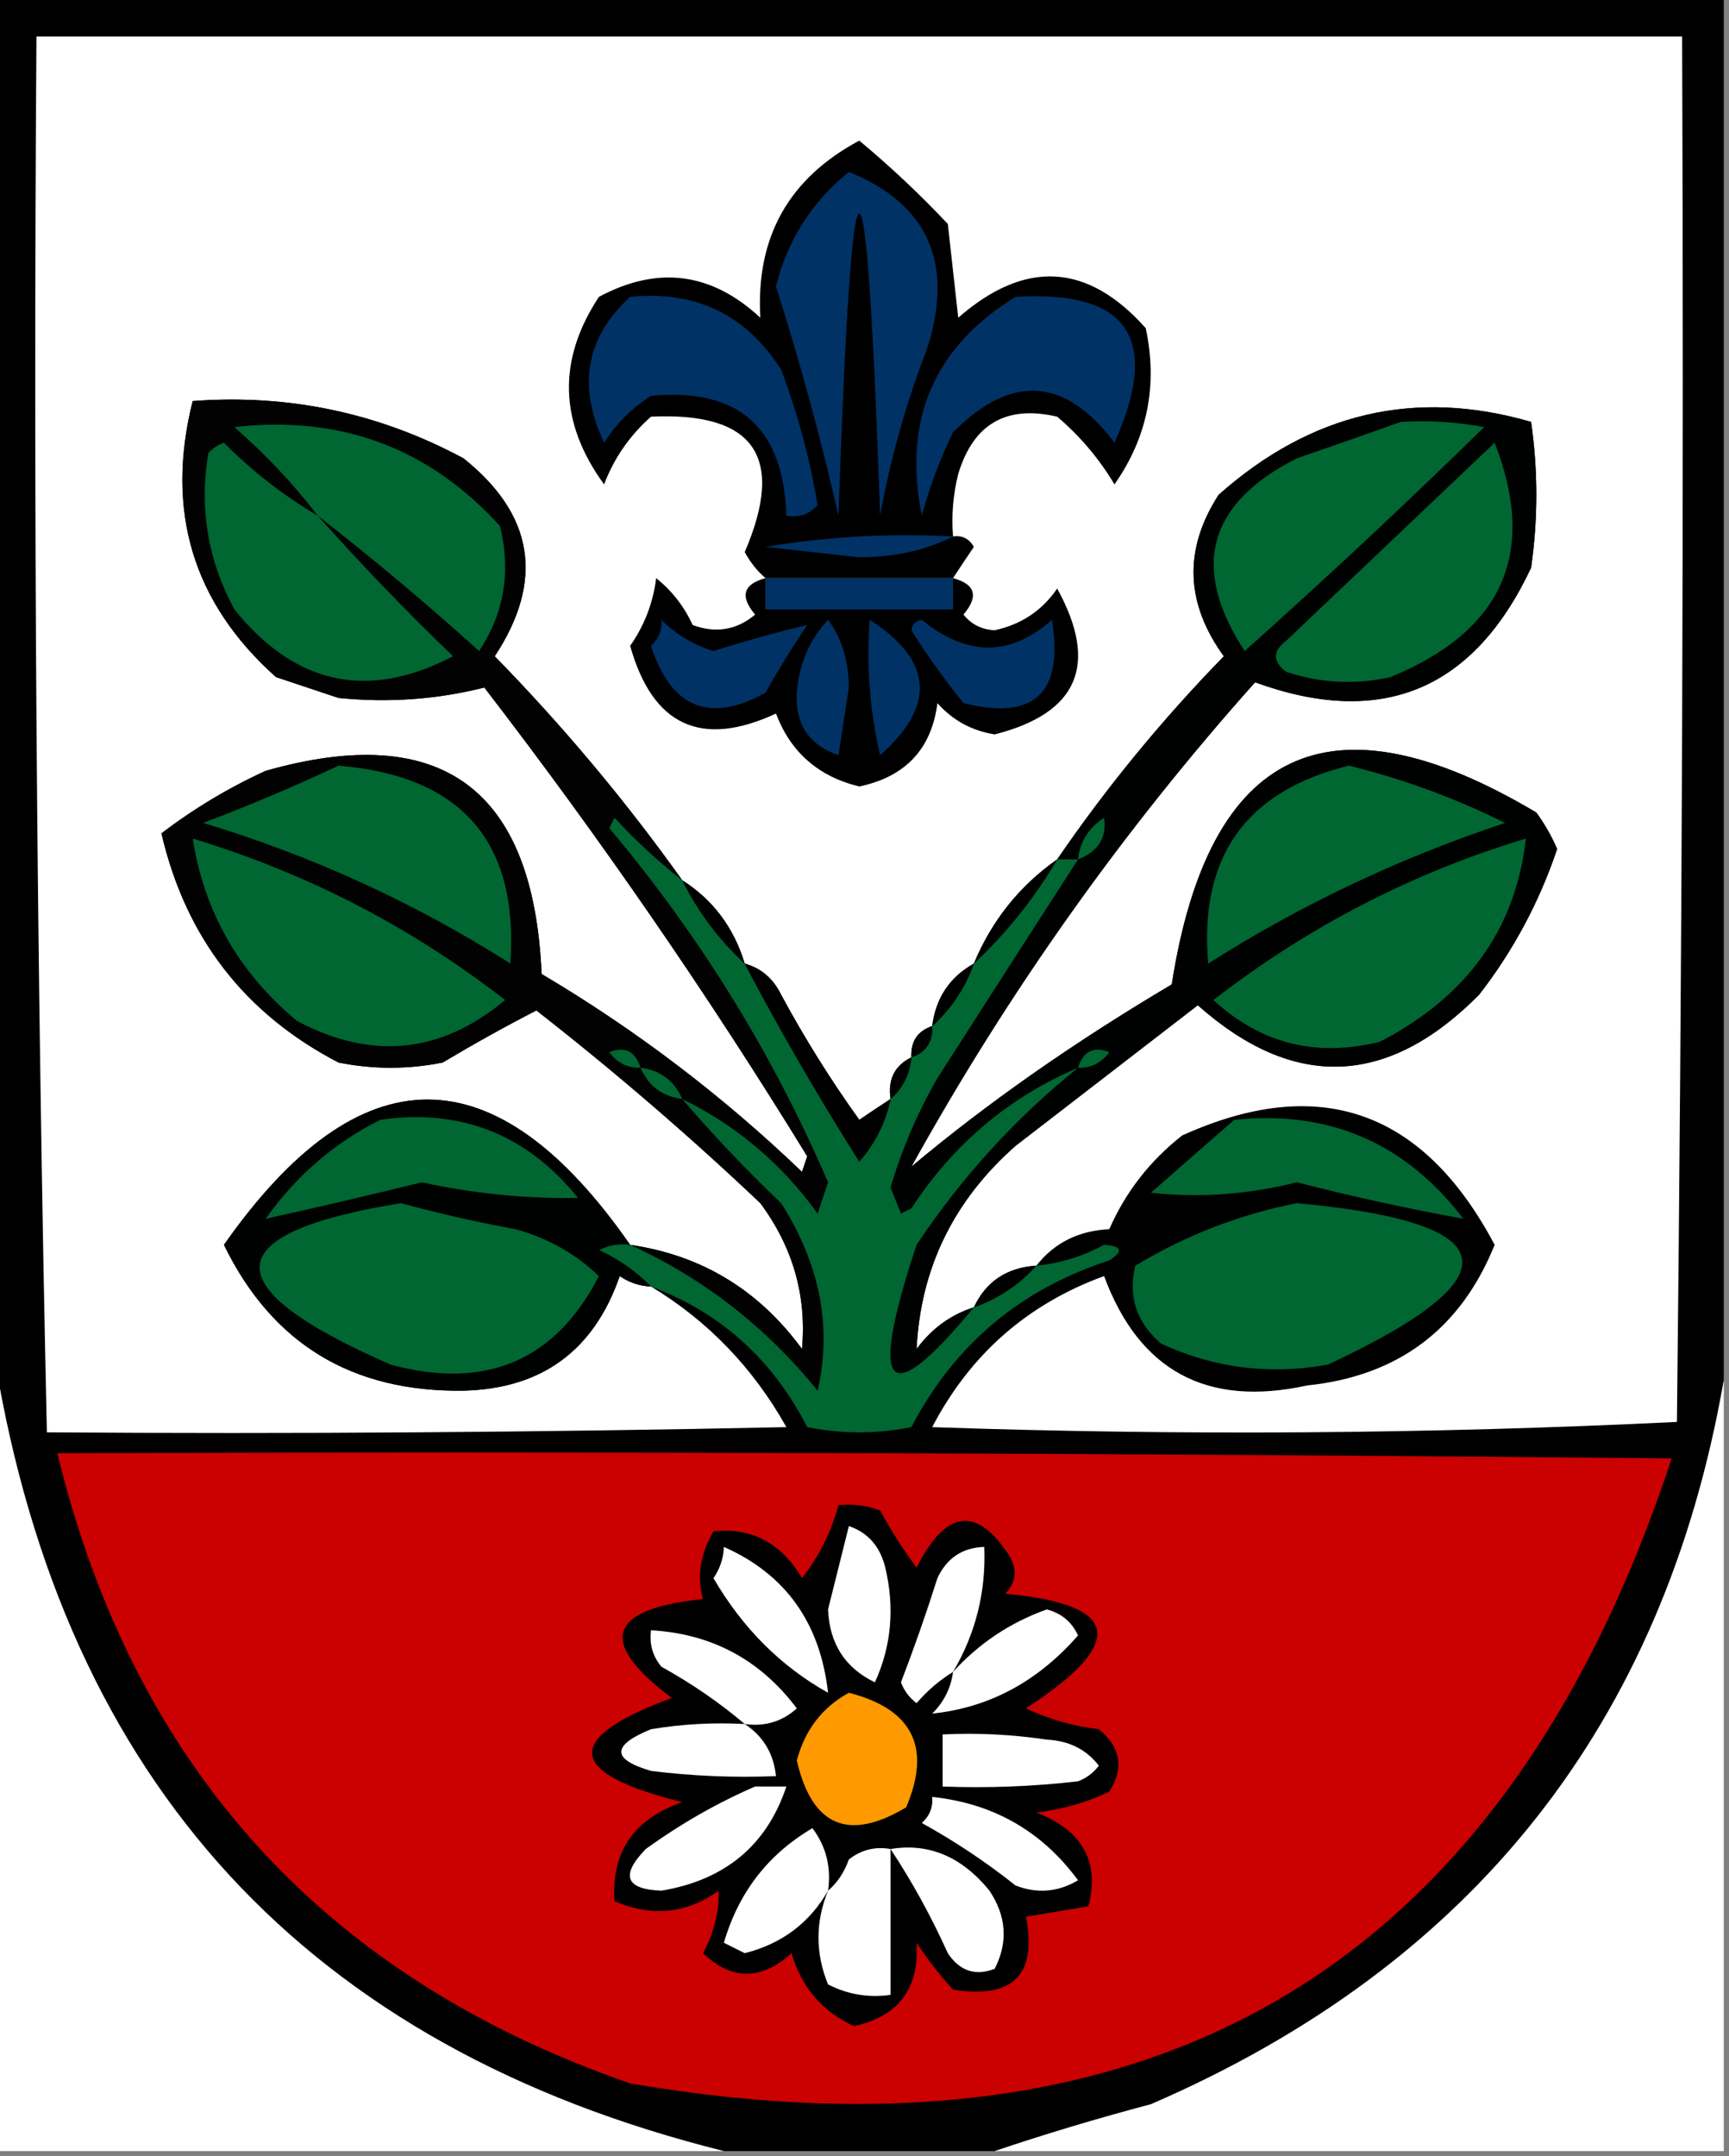 <?xml version="1.0" encoding="UTF-8"?>
<!DOCTYPE svg PUBLIC "-//W3C//DTD SVG 1.1//EN" "http://www.w3.org/Graphics/SVG/1.1/DTD/svg11.dtd">
<svg xmlns="http://www.w3.org/2000/svg" version="1.1" width="166px" height="207px" style="shape-rendering:geometricPrecision; text-rendering:geometricPrecision; image-rendering:optimizeQuality; fill-rule:evenodd; clip-rule:evenodd" xmlns:xlink="http://www.w3.org/1999/xlink">
<rect width="100%" height="100%" fill="#808080" stroke="none"/>
<g><path style="opacity:1" fill="#000000" d="M -0.5,-0.5 C 54.833,-0.5 110.167,-0.5 165.5,-0.5C 165.5,43.833 165.5,88.167 165.5,132.5C 159.745,165.461 141.411,188.628 110.5,202C 105.336,203.369 100.336,204.869 95.5,206.5C 86.833,206.5 78.167,206.5 69.5,206.5C 29.54,196.538 6.207,171.205 -0.5,130.5C -0.5,86.833 -0.5,43.167 -0.5,-0.5 Z"/></g>
<g><path style="opacity:1" fill="#fefffe" d="M 99.5,121.5 C 96.663,121.684 94.663,123.018 93.5,125.5C 91.284,126.203 89.451,127.536 88,129.5C 88.385,121.744 91.552,115.244 97.5,110C 103.333,105.5 109.167,101 115,96.5C 124.218,104.683 133.218,104.349 142,95.5C 145.278,91.279 147.778,86.612 149.5,81.5C 148.96,80.252 148.293,79.085 147.5,78C 127.721,66.222 116.054,71.722 112.5,94.5C 103.069,100.09 94.736,105.924 87.5,112C 96.802,95.214 107.802,79.714 120.5,65.5C 132.648,69.917 141.481,66.251 147,54.5C 147.667,49.833 147.667,45.167 147,40.5C 135.884,37.276 125.884,39.609 117,47.5C 113.628,52.724 113.795,57.891 117.5,63C 111.553,69.102 106.22,75.602 101.5,82.5C 97.894,85.024 95.228,88.357 93.5,92.5C 91.178,93.802 89.845,95.802 89.5,98.5C 88.094,98.973 87.427,99.973 87.5,101.5C 85.896,102.287 85.229,103.62 85.5,105.5C 84.518,106.141 83.518,106.807 82.5,107.5C 79.75,103.668 77.25,99.668 75,95.5C 74.241,93.937 73.074,92.937 71.5,92.5C 70.449,89.039 68.449,86.373 65.5,84.5C 60.111,76.933 54.111,69.766 47.5,63C 52.275,55.741 51.275,49.407 44.5,44C 36.383,39.638 27.717,37.805 18.5,38.5C 15.85,49.044 18.517,57.877 26.5,65C 28.5,65.667 30.5,66.333 32.5,67C 37.288,67.481 41.955,67.148 46.5,66C 57.637,80.466 67.971,95.466 77.5,111C 77.333,111.5 77.167,112 77,112.5C 69.385,105.196 61.052,98.862 52,93.5C 51.223,75.698 42.39,69.198 25.5,74C 21.941,75.63 18.608,77.63 15.5,80C 17.817,89.976 23.483,97.31 32.5,102C 35.833,102.667 39.167,102.667 42.5,102C 45.613,100.146 48.613,98.48 51.5,97C 58.946,102.812 66.113,108.978 73,115.5C 76.128,119.729 77.462,124.396 77,129.5C 72.846,123.826 67.346,120.493 60.5,119.5C 47.562,100.905 34.562,100.905 21.5,119.5C 26.117,128.983 33.784,133.65 44.5,133.5C 52.022,133.316 57.022,129.649 59.5,122.5C 60.417,123.127 61.417,123.461 62.5,123.5C 67.975,126.81 72.308,131.31 75.5,137C 51.836,137.5 28.169,137.667 4.5,137.5C 3.515,92.863 3.182,48.197 3.5,3.5C 56.167,3.5 108.833,3.5 161.5,3.5C 161.667,47.835 161.5,92.168 161,136.5C 137.239,137.66 113.406,137.827 89.5,137C 93.143,130.022 98.643,125.189 106,122.5C 109.379,131.608 115.879,135.108 125.5,133C 134.236,132.091 140.236,127.591 143.5,119.5C 136.638,106.553 126.638,103.053 113.5,109C 110.402,111.428 108.069,114.428 106.5,118C 103.555,118.139 101.221,119.306 99.5,121.5 Z"/></g>
<g><path style="opacity:1" fill="#000000" d="M 91.5,51.5 C 92.376,51.369 93.043,51.703 93.5,52.5C 92.808,53.518 92.141,54.518 91.5,55.5C 85.5,55.5 79.5,55.5 73.5,55.5C 72.722,54.844 72.056,54.011 71.5,53C 75.43,43.858 72.43,39.525 62.5,40C 60.457,41.811 58.957,43.978 58,46.5C 53.67,40.562 53.504,34.562 57.5,28.5C 63.14,25.472 68.307,26.139 73,30.5C 72.551,22.789 75.718,17.122 82.5,13.5C 85.484,15.984 88.318,18.65 91,21.5C 91.333,24.5 91.667,27.5 92,30.5C 98.412,24.897 104.412,25.23 110,31.5C 111.173,36.977 110.173,41.977 107,46.5C 105.513,44.015 103.679,41.848 101.5,40C 96.616,38.859 93.45,40.692 92,45.5C 91.504,47.473 91.338,49.473 91.5,51.5 Z"/></g>
<g><path style="opacity:1" fill="#003266" d="M 81.5,16.5 C 89.132,19.613 91.632,25.28 89,33.5C 86.993,38.687 85.493,44.02 84.5,49.5C 83.167,10.833 81.833,10.833 80.5,49.5C 78.809,42.067 76.809,34.733 74.5,27.5C 75.603,23.061 77.936,19.394 81.5,16.5 Z"/></g>
<g><path style="opacity:1" fill="#003266" d="M 60.5,28.5 C 66.807,27.875 71.64,30.209 75,35.5C 76.593,39.731 77.76,44.065 78.5,48.5C 77.675,49.386 76.675,49.719 75.5,49.5C 75.229,41.036 70.896,37.203 62.5,38C 60.667,39.167 59.167,40.667 58,42.5C 55.425,37.034 56.258,32.367 60.5,28.5 Z"/></g>
<g><path style="opacity:1" fill="#003266" d="M 97.5,28.5 C 108.315,27.828 111.481,32.495 107,42.5C 102.264,36.196 97.097,35.863 91.5,41.5C 90.252,44.07 89.252,46.737 88.5,49.5C 86.662,40.326 89.662,33.326 97.5,28.5 Z"/></g>
<g><path style="opacity:1" fill="#000201" d="M 93.5,125.5 C 85.16,135.596 83.327,133.596 88,119.5C 92.323,113.013 97.49,107.346 103.5,102.5C 96.852,105.34 91.519,109.84 87.5,116C 87.167,116.167 86.833,116.333 86.5,116.5C 86.167,115.667 85.833,114.833 85.5,114C 86.58,110.338 88.08,106.838 90,103.5C 94.521,96.443 99.021,89.443 103.5,82.5C 102.833,82.5 102.167,82.5 101.5,82.5C 106.22,75.602 111.553,69.102 117.5,63C 113.795,57.891 113.628,52.724 117,47.5C 125.884,39.609 135.884,37.276 147,40.5C 147.667,45.167 147.667,49.833 147,54.5C 141.481,66.251 132.648,69.917 120.5,65.5C 107.802,79.714 96.802,95.214 87.5,112C 94.736,105.924 103.069,100.09 112.5,94.5C 116.054,71.722 127.721,66.222 147.5,78C 148.293,79.085 148.96,80.252 149.5,81.5C 147.778,86.612 145.278,91.279 142,95.5C 133.218,104.349 124.218,104.683 115,96.5C 109.167,101 103.333,105.5 97.5,110C 91.552,115.244 88.385,121.744 88,129.5C 89.451,127.536 91.284,126.203 93.5,125.5 Z"/></g>
<g><path style="opacity:1" fill="#006632" d="M 134.5,40.5 C 137.187,40.336 139.854,40.503 142.5,41C 134.984,48.35 127.317,55.517 119.5,62.5C 114.273,54.508 115.94,48.341 124.5,44C 127.942,42.816 131.275,41.65 134.5,40.5 Z"/></g>
<g><path style="opacity:1" fill="#006632" d="M 143.5,42.5 C 147.624,53.067 144.29,60.567 133.5,65C 130.106,65.752 126.773,65.585 123.5,64.5C 122.167,63.5 122.167,62.5 123.5,61.5C 130.214,55.117 136.88,48.784 143.5,42.5 Z"/></g>
<g><path style="opacity:1" fill="#003266" d="M 91.5,51.5 C 88.913,52.816 85.913,53.483 82.5,53.5C 79.5,53.167 76.5,52.833 73.5,52.5C 79.463,51.504 85.463,51.171 91.5,51.5 Z"/></g>
<g><path style="opacity:1" fill="#000000" d="M 73.5,55.5 C 73.5,56.5 73.5,57.5 73.5,58.5C 79.5,58.5 85.5,58.5 91.5,58.5C 91.5,57.5 91.5,56.5 91.5,55.5C 93.652,56.077 93.985,57.243 92.5,59C 93.263,59.944 94.263,60.444 95.5,60.5C 98.043,59.953 100.043,58.62 101.5,56.5C 105.512,63.795 103.512,68.462 95.5,70.5C 93.303,70.152 91.47,69.152 90,67.5C 89.44,71.896 86.94,74.563 82.5,75.5C 78.576,74.547 75.909,72.214 74.5,68.5C 67.32,71.826 62.653,69.66 60.5,62C 61.863,60.055 62.697,57.888 63,55.5C 64.529,56.729 65.696,58.229 66.5,60C 68.728,60.82 70.728,60.487 72.5,59C 71.015,57.243 71.348,56.077 73.5,55.5 Z"/></g>
<g><path style="opacity:1" fill="#003266" d="M 73.5,55.5 C 79.5,55.5 85.5,55.5 91.5,55.5C 91.5,56.5 91.5,57.5 91.5,58.5C 85.5,58.5 79.5,58.5 73.5,58.5C 73.5,57.5 73.5,56.5 73.5,55.5 Z"/></g>
<g><path style="opacity:1" fill="#003266" d="M 63.5,59.5 C 64.911,60.908 66.578,61.908 68.5,62.5C 71.58,61.523 74.58,60.689 77.5,60C 76.076,62.1 74.742,64.267 73.5,66.5C 68.111,69.477 64.444,67.977 62.5,62C 63.252,61.329 63.586,60.496 63.5,59.5 Z"/></g>
<g><path style="opacity:1" fill="#003266" d="M 79.5,59.5 C 80.8,61.223 81.467,63.39 81.5,66C 81.167,68.167 80.833,70.333 80.5,72.5C 77.674,71.518 76.34,69.518 76.5,66.5C 76.71,63.755 77.71,61.422 79.5,59.5 Z"/></g>
<g><path style="opacity:1" fill="#003266" d="M 83.5,59.5 C 89.557,63.395 89.891,67.728 84.5,72.5C 83.508,68.217 83.174,63.884 83.5,59.5 Z"/></g>
<g><path style="opacity:1" fill="#003266" d="M 87.5,60.5 C 87.56,59.957 87.893,59.624 88.5,59.5C 92.84,63.046 97.007,63.046 101,59.5C 102.135,66.534 99.302,69.201 92.5,67.5C 90.647,65.191 88.98,62.858 87.5,60.5 Z"/></g>
<g><path style="opacity:1" fill="#010201" d="M 65.5,84.5 C 63.25,82.756 61.083,80.756 59,78.5C 58.833,78.833 58.667,79.167 58.5,79.5C 67.201,89.85 74.201,101.183 79.5,113.5C 79.167,114.5 78.833,115.5 78.5,116.5C 75.058,111.72 70.724,108.053 65.5,105.5C 68.463,108.964 71.629,112.297 75,115.5C 78.733,121.385 79.9,127.385 78.5,133.5C 73.519,127.364 67.519,122.697 60.5,119.5C 67.346,120.493 72.846,123.826 77,129.5C 77.462,124.396 76.128,119.729 73,115.5C 66.113,108.978 58.946,102.812 51.5,97C 48.613,98.48 45.613,100.146 42.5,102C 39.167,102.667 35.833,102.667 32.5,102C 23.483,97.31 17.817,89.976 15.5,80C 18.608,77.63 21.941,75.63 25.5,74C 42.39,69.198 51.223,75.698 52,93.5C 61.052,98.862 69.385,105.196 77,112.5C 77.167,112 77.333,111.5 77.5,111C 67.971,95.466 57.637,80.466 46.5,66C 41.955,67.148 37.288,67.481 32.5,67C 30.5,66.333 28.5,65.667 26.5,65C 18.517,57.877 15.85,49.044 18.5,38.5C 27.717,37.805 36.383,39.638 44.5,44C 51.275,49.407 52.275,55.741 47.5,63C 54.111,69.766 60.111,76.933 65.5,84.5 Z"/></g>
<g><path style="opacity:1" fill="#006632" d="M 30.5,49.5 C 34.581,54.084 38.914,58.584 43.5,63C 35.343,67.255 28.343,65.755 22.5,58.5C 19.952,53.783 19.119,48.783 20,43.5C 20.414,43.043 20.914,42.709 21.5,42.5C 24.252,45.263 27.252,47.597 30.5,49.5 Z"/></g>
<g><path style="opacity:1" fill="#006632" d="M 30.5,49.5 C 28.186,46.471 25.519,43.638 22.5,41C 32.709,39.835 41.209,43.002 48,50.5C 49.075,54.858 48.408,58.858 46,62.5C 40.941,57.933 35.774,53.599 30.5,49.5 Z"/></g>
<g><path style="opacity:1" fill="#006632" d="M 32.5,73.5 C 44.318,74.478 49.818,80.811 49,92.5C 39.798,86.653 29.965,82.153 19.5,79C 23.963,77.311 28.297,75.478 32.5,73.5 Z"/></g>
<g><path style="opacity:1" fill="#006632" d="M 129.5,73.5 C 134.725,74.782 139.725,76.615 144.5,79C 134.341,82.372 124.841,86.872 116,92.5C 115.11,82.265 119.61,75.932 129.5,73.5 Z"/></g>
<g><path style="opacity:1" fill="#006632" d="M 65.5,84.5 C 67.016,87.533 69.016,90.2 71.5,92.5C 74.895,98.951 78.561,105.285 82.5,111.5C 84.038,109.757 85.038,107.757 85.5,105.5C 86.674,104.486 87.34,103.153 87.5,101.5C 88.906,101.027 89.573,100.027 89.5,98.5C 91.326,96.853 92.66,94.853 93.5,92.5C 96.645,89.54 99.311,86.207 101.5,82.5C 102.167,82.5 102.833,82.5 103.5,82.5C 99.021,89.443 94.521,96.443 90,103.5C 88.08,106.838 86.58,110.338 85.5,114C 85.833,114.833 86.167,115.667 86.5,116.5C 86.833,116.333 87.167,116.167 87.5,116C 91.519,109.84 96.852,105.34 103.5,102.5C 97.49,107.346 92.323,113.013 88,119.5C 83.327,133.596 85.16,135.596 93.5,125.5C 95.853,124.66 97.853,123.326 99.5,121.5C 101.787,121.276 103.953,120.609 106,119.5C 107.722,119.611 107.888,120.111 106.5,121C 97.964,123.761 91.631,129.095 87.5,137C 84.167,137.667 80.833,137.667 77.5,137C 74.17,130.496 69.17,125.996 62.5,123.5C 61.097,122.069 59.431,120.902 57.5,120C 58.448,119.517 59.448,119.351 60.5,119.5C 67.519,122.697 73.519,127.364 78.5,133.5C 79.9,127.385 78.733,121.385 75,115.5C 71.629,112.297 68.463,108.964 65.5,105.5C 70.724,108.053 75.058,111.72 78.5,116.5C 78.833,115.5 79.167,114.5 79.5,113.5C 74.201,101.183 67.201,89.85 58.5,79.5C 58.667,79.167 58.833,78.833 59,78.5C 61.083,80.756 63.25,82.756 65.5,84.5 Z"/></g>
<g><path style="opacity:1" fill="#006632" d="M 103.5,82.5 C 103.685,80.804 104.519,79.471 106,78.5C 106.279,80.412 105.446,81.746 103.5,82.5 Z"/></g>
<g><path style="opacity:1" fill="#006632" d="M 18.5,80.5 C 29.478,83.822 39.478,88.989 48.5,96C 42.334,101.15 35.667,101.817 28.5,98C 22.938,93.37 19.605,87.537 18.5,80.5 Z"/></g>
<g><path style="opacity:1" fill="#006632" d="M 146.5,80.5 C 145.525,89.164 140.859,95.664 132.5,100C 126.381,101.53 121.048,100.197 116.5,96C 125.599,88.951 135.599,83.785 146.5,80.5 Z"/></g>
<g><path style="opacity:1" fill="#000000" d="M 101.5,82.5 C 99.311,86.207 96.645,89.54 93.5,92.5C 95.228,88.357 97.894,85.024 101.5,82.5 Z"/></g>
<g><path style="opacity:1" fill="#000000" d="M 65.5,84.5 C 68.449,86.373 70.449,89.039 71.5,92.5C 69.016,90.2 67.016,87.533 65.5,84.5 Z"/></g>
<g><path style="opacity:1" fill="#000000" d="M 71.5,92.5 C 73.074,92.937 74.241,93.937 75,95.5C 77.25,99.668 79.75,103.668 82.5,107.5C 83.518,106.807 84.518,106.141 85.5,105.5C 85.038,107.757 84.038,109.757 82.5,111.5C 78.561,105.285 74.895,98.951 71.5,92.5 Z"/></g>
<g><path style="opacity:1" fill="#000000" d="M 93.5,92.5 C 92.66,94.853 91.326,96.853 89.5,98.5C 89.845,95.802 91.178,93.802 93.5,92.5 Z"/></g>
<g><path style="opacity:1" fill="#000000" d="M 89.5,98.5 C 89.573,100.027 88.906,101.027 87.5,101.5C 87.427,99.973 88.094,98.973 89.5,98.5 Z"/></g>
<g><path style="opacity:1" fill="#006632" d="M 61.5,102.5 C 60.244,102.539 59.244,102.039 58.5,101C 59.998,100.415 60.998,100.915 61.5,102.5 Z"/></g>
<g><path style="opacity:1" fill="#006632" d="M 103.5,102.5 C 104.002,100.915 105.002,100.415 106.5,101C 105.756,102.039 104.756,102.539 103.5,102.5 Z"/></g>
<g><path style="opacity:1" fill="#000000" d="M 87.5,101.5 C 87.34,103.153 86.674,104.486 85.5,105.5C 85.229,103.62 85.896,102.287 87.5,101.5 Z"/></g>
<g><path style="opacity:1" fill="#006632" d="M 61.5,102.5 C 63.404,102.738 64.738,103.738 65.5,105.5C 63.596,105.262 62.262,104.262 61.5,102.5 Z"/></g>
<g><path style="opacity:1" fill="#000201" d="M 60.5,119.5 C 59.448,119.351 58.448,119.517 57.5,120C 59.431,120.902 61.097,122.069 62.5,123.5C 61.417,123.461 60.417,123.127 59.5,122.5C 57.022,129.649 52.022,133.316 44.5,133.5C 33.784,133.65 26.117,128.983 21.5,119.5C 34.562,100.905 47.562,100.905 60.5,119.5 Z"/></g>
<g><path style="opacity:1" fill="#006632" d="M 36.5,107.5 C 44.234,106.39 50.567,108.89 55.5,115C 50.476,115.081 45.476,114.581 40.5,113.5C 35.4,114.75 30.4,115.916 25.5,117C 28.412,112.89 32.078,109.723 36.5,107.5 Z"/></g>
<g><path style="opacity:1" fill="#006632" d="M 118.5,107.5 C 127.595,106.547 134.928,109.713 140.5,117C 135.222,116.043 129.889,114.876 124.5,113.5C 119.789,114.678 115.123,115.011 110.5,114.5C 113.212,112.115 115.878,109.782 118.5,107.5 Z"/></g>
<g><path style="opacity:1" fill="#006632" d="M 38.5,115.5 C 42.113,116.486 45.779,117.319 49.5,118C 52.601,118.855 55.268,120.355 57.5,122.5C 53.321,130.63 46.655,133.463 37.5,131C 20.417,123.538 20.75,118.371 38.5,115.5 Z"/></g>
<g><path style="opacity:1" fill="#006632" d="M 124.5,115.5 C 144.644,117.349 145.644,122.515 127.5,131C 121.936,132.01 116.602,131.343 111.5,129C 109.121,126.975 108.287,124.475 109,121.5C 113.878,118.569 119.045,116.569 124.5,115.5 Z"/></g>
<g><path style="opacity:1" fill="#000000" d="M 99.5,121.5 C 97.853,123.326 95.853,124.66 93.5,125.5C 94.663,123.018 96.663,121.684 99.5,121.5 Z"/></g>
<g><path style="opacity:1" fill="#fefffe" d="M -0.5,130.5 C 6.207,171.205 29.54,196.538 69.5,206.5C 46.167,206.5 22.833,206.5 -0.5,206.5C -0.5,181.167 -0.5,155.833 -0.5,130.5 Z"/></g>
<g><path style="opacity:1" fill="#fefffe" d="M 165.5,132.5 C 165.5,157.167 165.5,181.833 165.5,206.5C 142.167,206.5 118.833,206.5 95.5,206.5C 100.336,204.869 105.336,203.369 110.5,202C 141.411,188.628 159.745,165.461 165.5,132.5 Z"/></g>
<g><path style="opacity:1" fill="#cb0000" d="M 5.5,139.5 C 57.168,139.333 108.834,139.5 160.5,140C 144.468,188.687 111.135,208.687 60.5,200C 31.175,189.841 12.842,169.674 5.5,139.5 Z"/></g>
<g><path style="opacity:1" fill="#000000" d="M 80.5,144.5 C 81.873,144.343 83.207,144.51 84.5,145C 85.542,146.918 86.709,148.751 88,150.5C 90.835,144.848 93.835,144.514 97,149.5C 97.684,150.784 97.517,151.951 96.5,153C 107.591,153.993 108.258,157.659 98.5,164C 100.715,165.044 103.048,165.71 105.5,166C 107.602,167.733 107.935,169.733 106.5,172C 104.285,173.044 101.952,173.71 99.5,174C 103.931,175.704 105.597,178.704 104.5,183C 102.5,183.333 100.5,183.667 98.5,184C 99.595,189.573 97.261,191.906 91.5,191C 90.213,189.59 89.046,188.09 88,186.5C 88.276,190.889 86.276,193.555 82,194.5C 78.95,193.113 76.95,190.78 76,187.5C 73.085,190.134 70.252,190.134 67.5,187.5C 68.548,185.544 69.048,183.544 69,181.5C 65.899,183.72 62.565,184.053 59,182.5C 58.672,177.799 60.838,174.632 65.5,173C 54.307,170.218 53.974,166.885 64.5,163C 57.326,157.619 58.326,154.452 67.5,153.5C 66.894,151.36 67.227,149.193 68.5,147C 72.165,146.613 74.998,148.113 77,151.5C 78.645,149.391 79.812,147.057 80.5,144.5 Z"/></g>
<g><path style="opacity:1" fill="#fefffe" d="M 81.5,146.5 C 83.335,147.122 84.502,148.456 85,150.5C 85.913,154.362 85.58,158.028 84,161.5C 81.137,160.123 79.637,157.79 79.5,154.5C 80.171,151.815 80.838,149.148 81.5,146.5 Z"/></g>
<g><path style="opacity:1" fill="#fefffe" d="M 69.5,148.5 C 75.411,151.112 78.745,155.778 79.5,162.5C 74.965,159.965 71.298,156.299 68.5,151.5C 69.127,150.583 69.461,149.583 69.5,148.5 Z"/></g>
<g><path style="opacity:1" fill="#fefffe" d="M 91.5,160.5 C 90.206,161.29 89.039,162.29 88,163.5C 87.308,162.975 86.808,162.308 86.5,161.5C 87.765,158.204 88.932,154.871 90,151.5C 90.908,149.561 92.408,148.561 94.5,148.5C 94.674,152.811 93.674,156.811 91.5,160.5 Z"/></g>
<g><path style="opacity:1" fill="#fefffe" d="M 91.5,160.5 C 93.994,157.752 96.994,155.752 100.5,154.5C 101.91,154.868 102.91,155.701 103.5,157C 99.616,161.436 94.949,163.936 89.5,164.5C 90.63,163.378 91.297,162.044 91.5,160.5 Z"/></g>
<g><path style="opacity:1" fill="#fefffe" d="M 71.5,165.5 C 69.073,163.442 66.407,161.609 63.5,160C 62.663,158.989 62.33,157.822 62.5,156.5C 68.325,156.831 72.992,159.331 76.5,164C 75.095,165.269 73.429,165.769 71.5,165.5 Z"/></g>
<g><path style="opacity:1" fill="#fe9900" d="M 81.5,162.5 C 87.62,164.073 89.453,167.74 87,173.5C 81.456,176.812 77.956,175.312 76.5,169C 77.283,166.062 78.95,163.896 81.5,162.5 Z"/></g>
<g><path style="opacity:1" fill="#fefffe" d="M 71.5,165.5 C 73.278,166.67 74.278,168.336 74.5,170.5C 70.486,170.666 66.486,170.499 62.5,170C 58.701,168.886 58.701,167.553 62.5,166C 65.482,165.502 68.482,165.335 71.5,165.5 Z"/></g>
<g><path style="opacity:1" fill="#fefffe" d="M 90.5,166.5 C 93.85,166.335 97.183,166.502 100.5,167C 102.619,167.098 104.286,167.931 105.5,169.5C 104.975,170.192 104.308,170.692 103.5,171C 99.179,171.499 94.846,171.666 90.5,171.5C 90.5,169.833 90.5,168.167 90.5,166.5 Z"/></g>
<g><path style="opacity:1" fill="#fefffe" d="M 72.5,171.5 C 73.5,171.5 74.5,171.5 75.5,171.5C 73.622,177.139 69.622,180.473 63.5,181.5C 60.049,181.363 59.549,180.03 62,177.5C 65.351,175.079 68.851,173.079 72.5,171.5 Z"/></g>
<g><path style="opacity:1" fill="#fefffe" d="M 89.5,172.5 C 95.363,173.117 100.03,175.784 103.5,180.5C 101.579,181.641 99.579,181.808 97.5,181C 94.672,178.752 91.672,176.752 88.5,175C 89.252,174.329 89.586,173.496 89.5,172.5 Z"/></g>
<g><path style="opacity:1" fill="#fefffe" d="M 79.5,181.5 C 77.725,184.599 75.058,186.599 71.5,187.5C 70.833,187.167 70.167,186.833 69.5,186.5C 70.905,181.671 73.739,178.004 78,175.5C 79.319,177.25 79.819,179.25 79.5,181.5 Z"/></g>
<g><path style="opacity:1" fill="#fefffe" d="M 85.5,177.5 C 89.161,176.892 92.327,178.225 95,181.5C 96.63,183.955 96.797,186.455 95.5,189C 93.633,189.711 92.133,189.211 91,187.5C 89.392,183.944 87.559,180.611 85.5,177.5 Z"/></g>
<g><path style="opacity:1" fill="#fefffe" d="M 85.5,177.5 C 85.5,182.167 85.5,186.833 85.5,191.5C 83.396,191.799 81.396,191.466 79.5,190.5C 78.276,187.505 78.276,184.505 79.5,181.5C 80.391,180.739 81.058,179.739 81.5,178.5C 82.689,177.571 84.022,177.238 85.5,177.5 Z"/></g>
</svg>
